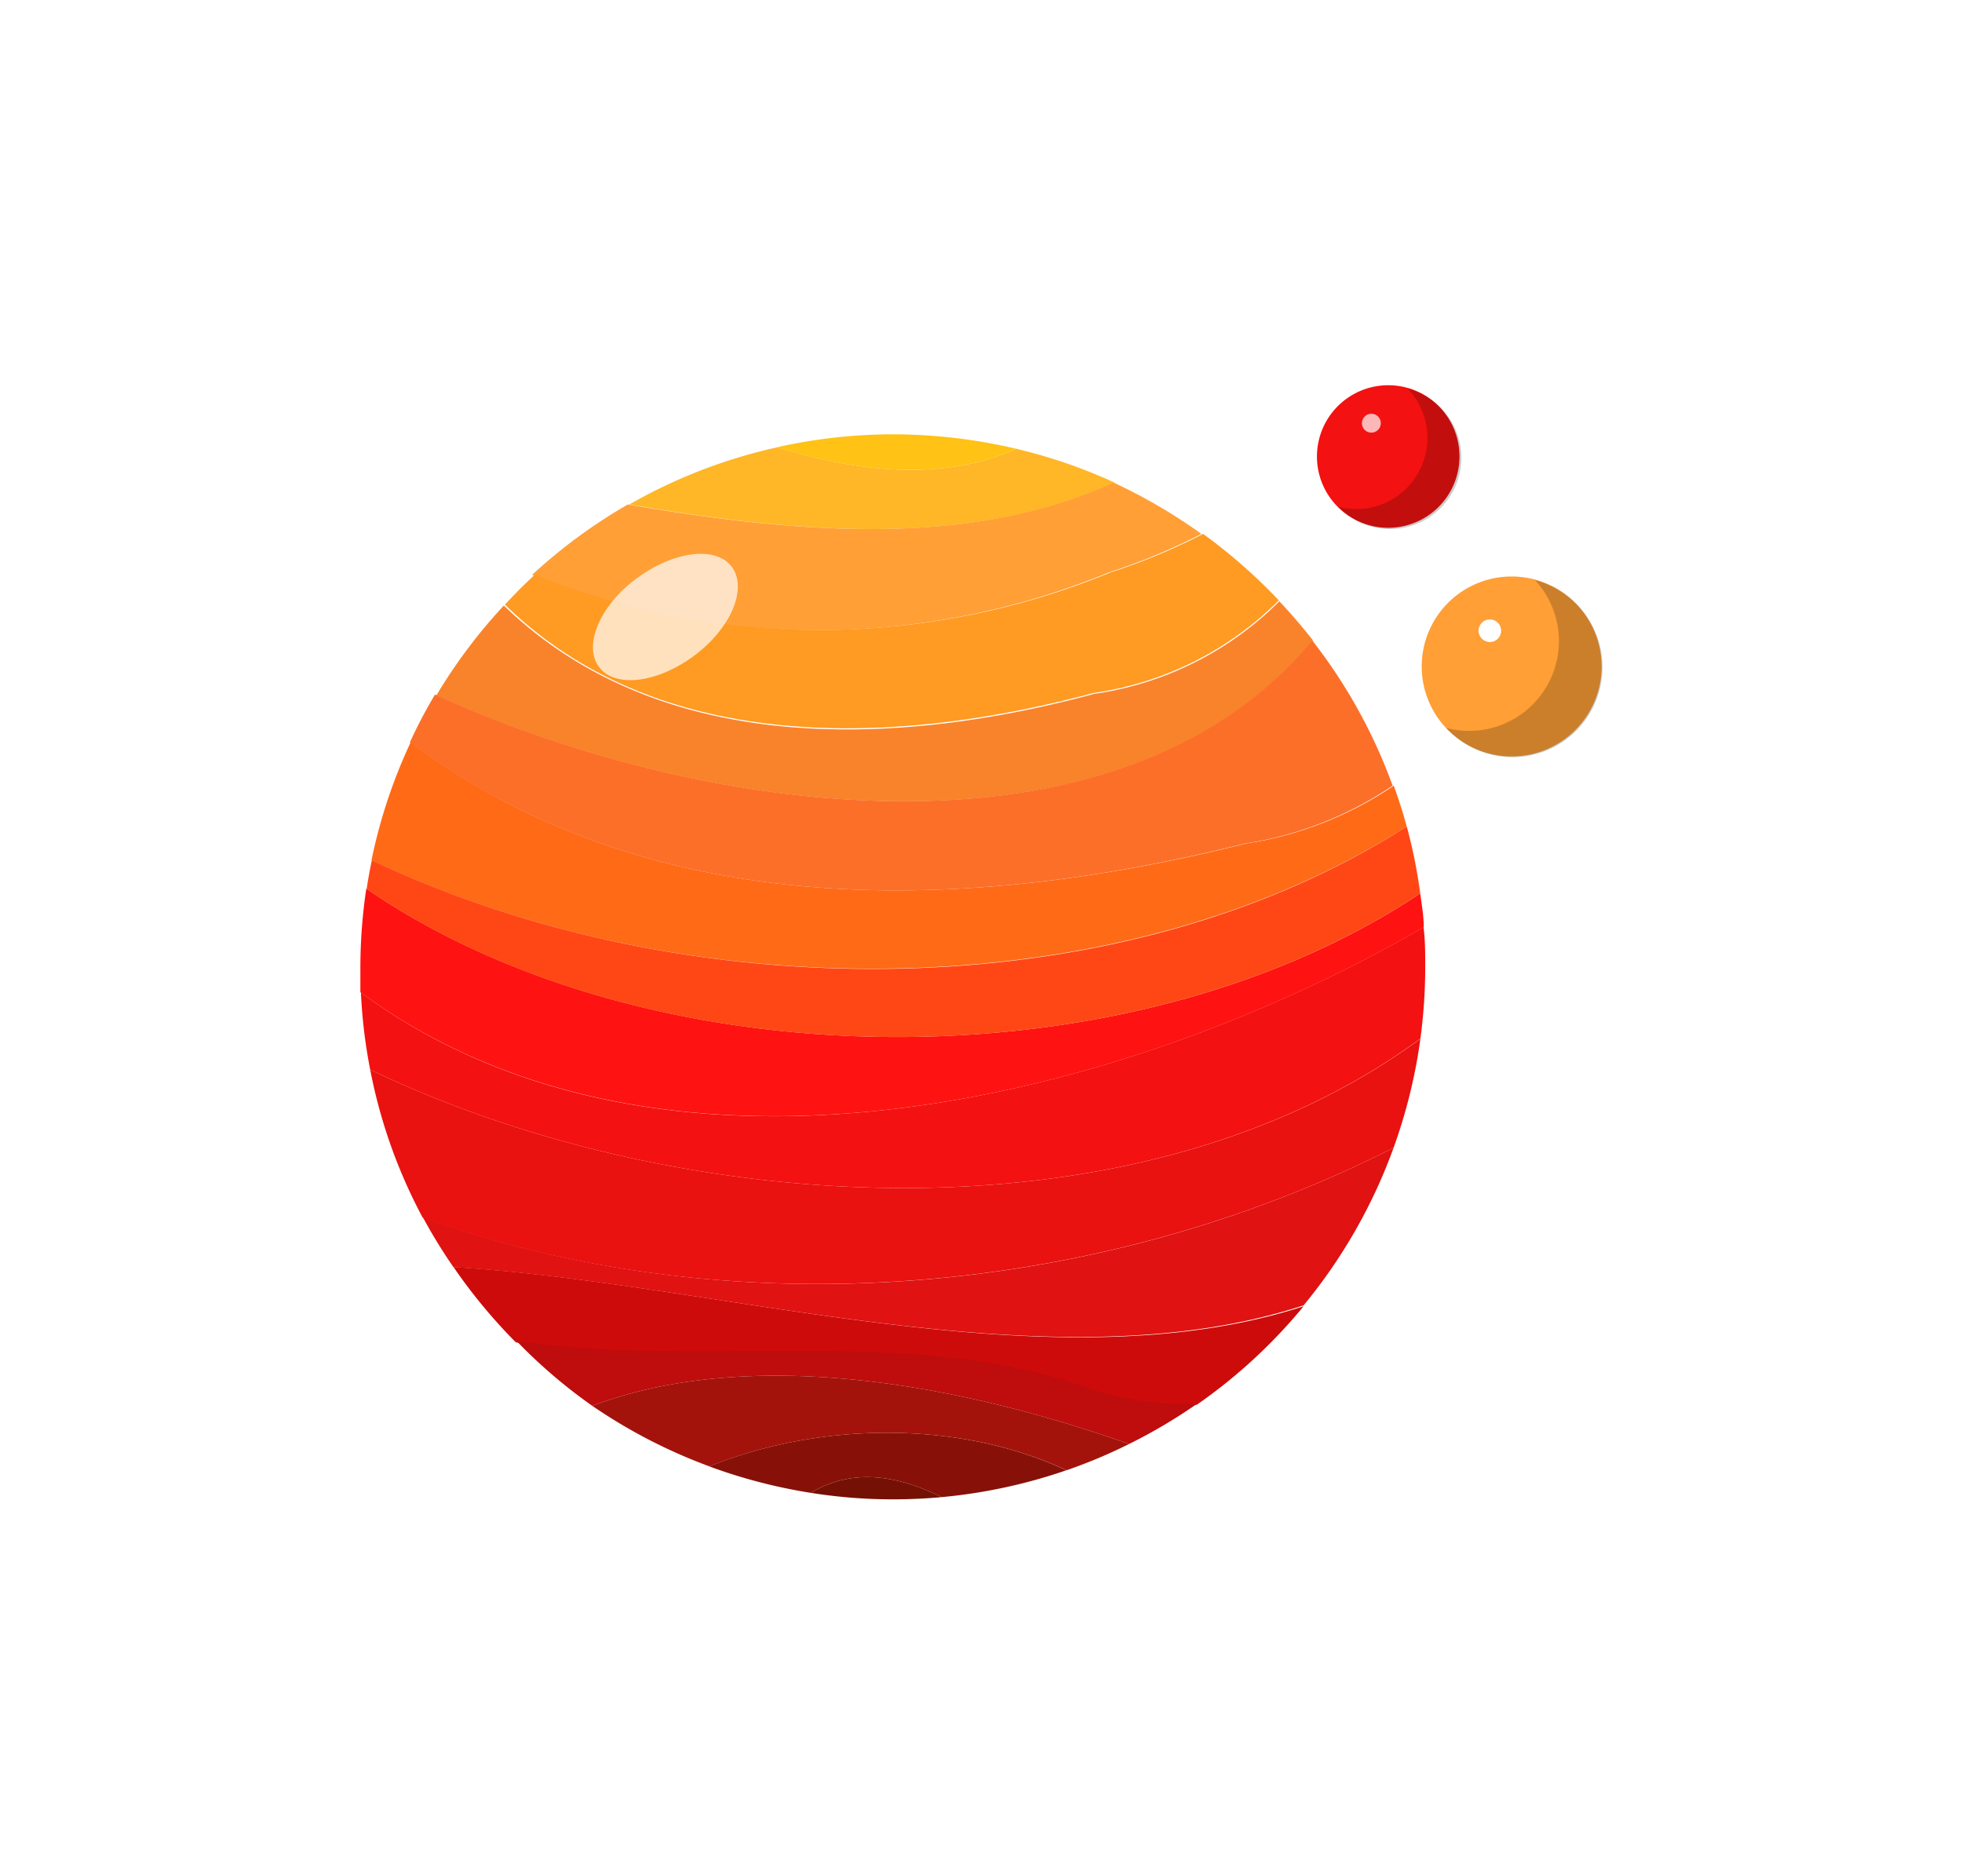 <svg xmlns="http://www.w3.org/2000/svg" xmlns:xlink="http://www.w3.org/1999/xlink" viewBox="0 0 106 101.33"><defs><style>.cls-1{mask:url(#mask);filter:url(#luminosity-noclip-2);}.cls-2{mix-blend-mode:multiply;fill:url(#linear-gradient);}.cls-3{fill:#f41111;}.cls-24,.cls-4{fill:#fff;}.cls-4{opacity:0.7;}.cls-5{opacity:0.2;}.cls-6{fill:#ff9f36;}.cls-7{fill:#ffb727;}.cls-8{fill:#ffc215;}.cls-9{fill:#f9832b;}.cls-10{fill:#ff6a17;}.cls-11{fill:#ea1111;}.cls-12{fill:#ce0b0b;}.cls-13{fill:#bf0c0c;}.cls-14{fill:#751104;}.cls-15{fill:#871108;}.cls-16{fill:#a3130c;}.cls-17{fill:#e01212;}.cls-18{fill:#ff1212;}.cls-19{fill:#ff4715;}.cls-20{fill:#fc6f29;}.cls-21{fill:#ff9a22;}.cls-22{mask:url(#mask-2);}.cls-23{fill:url(#linear-gradient-2);}.cls-25{filter:url(#luminosity-noclip);}</style><filter id="luminosity-noclip" x="20.63" y="-7891" width="56.38" height="32766" filterUnits="userSpaceOnUse" color-interpolation-filters="sRGB"><feFlood flood-color="#fff" result="bg"/><feBlend in="SourceGraphic" in2="bg"/></filter><mask id="mask" x="20.63" y="-7891" width="56.38" height="32766" maskUnits="userSpaceOnUse"><g class="cls-25"/></mask><linearGradient id="linear-gradient" x1="32.39" y1="39.9" x2="81.03" y2="77.74" gradientUnits="userSpaceOnUse"><stop offset="0"/><stop offset="0.14" stop-color="#030303"/><stop offset="0.27" stop-color="#0e0e0e"/><stop offset="0.39" stop-color="#202020"/><stop offset="0.51" stop-color="#3a3a3a"/><stop offset="0.62" stop-color="#5a5a5a"/><stop offset="0.73" stop-color="#828282"/><stop offset="0.84" stop-color="#b2b2b2"/><stop offset="0.95" stop-color="#e8e8e8"/><stop offset="0.99" stop-color="#fff"/></linearGradient><filter id="luminosity-noclip-2" x="20.63" y="24.61" width="56.38" height="56.38" filterUnits="userSpaceOnUse" color-interpolation-filters="sRGB"><feFlood flood-color="#fff" result="bg"/><feBlend in="SourceGraphic" in2="bg"/></filter><mask id="mask-2" x="20.63" y="24.61" width="56.38" height="56.38" maskUnits="userSpaceOnUse"><g class="cls-1"><path class="cls-2" d="M56.31,24.61A28.76,28.76,0,0,1,28.7,61.45a29,29,0,0,1-8.07-1.15A28.77,28.77,0,1,0,56.31,24.61Z"/></g></mask><linearGradient id="linear-gradient-2" x1="32.39" y1="39.9" x2="81.03" y2="77.74" gradientUnits="userSpaceOnUse"><stop offset="0"/><stop offset="0.14" stop-color="#030001"/><stop offset="0.27" stop-color="#0e0103"/><stop offset="0.39" stop-color="#200206"/><stop offset="0.51" stop-color="#3a040b"/><stop offset="0.62" stop-color="#5a0611"/><stop offset="0.73" stop-color="#820919"/><stop offset="0.84" stop-color="#b20c22"/><stop offset="0.95" stop-color="#e80f2d"/><stop offset="0.99" stop-color="#ff1131"/></linearGradient></defs><g id="Layer_2" data-name="Layer 2"><path class="cls-3" d="M78.85,24.66A3.85,3.85,0,1,1,75,20.81,3.84,3.84,0,0,1,78.85,24.66Z"/><path class="cls-4" d="M74.6,22.87a.51.51,0,1,1-.51-.52A.51.51,0,0,1,74.6,22.87Z"/><path class="cls-5" d="M76.06,21a3.85,3.85,0,0,1-3.75,6.38A3.85,3.85,0,1,0,76.06,21Z"/><path class="cls-6" d="M86.53,36a4.86,4.86,0,1,1-4.86-4.86A4.87,4.87,0,0,1,86.53,36Z"/><path class="cls-5" d="M82.87,31.27a4.85,4.85,0,0,1-3.52,8.21,4.92,4.92,0,0,1-1.22-.16,4.86,4.86,0,1,0,4.74-8Z"/><path class="cls-7" d="M60.22,26.07a28.31,28.31,0,0,0-5.32-1.83C51,26,46.4,25.52,42,24.16a28.46,28.46,0,0,0-8,3.09C42.88,28.77,52.31,29.66,60.22,26.07Z"/><path class="cls-8" d="M54.9,24.24a29.25,29.25,0,0,0-6.66-.78,28.66,28.66,0,0,0-6.26.7C46.4,25.52,51,26,54.9,24.24Z"/><path class="cls-6" d="M59.91,30.92a33.41,33.41,0,0,0,5-2.08,29.51,29.51,0,0,0-4.74-2.77c-7.91,3.59-17.34,2.7-26.25,1.18a28.8,28.8,0,0,0-5.17,3.8A41.3,41.3,0,0,0,59.91,30.92Z"/><path class="cls-9" d="M70.94,34.6c-.57-.73-1.18-1.44-1.82-2.12a17.64,17.64,0,0,1-10,5c-11.13,3-23.62,3.23-31.9-4.77a29,29,0,0,0-3.65,4.86C38.06,44.12,60.42,47.25,70.94,34.6Z"/><path class="cls-10" d="M76,44.64c-.2-.74-.44-1.48-.7-2.2a19.47,19.47,0,0,1-8,3.13C51.51,49.51,35,49.64,22.18,40.11a28.44,28.44,0,0,0-2.11,6.36C37.08,54.52,60.37,54.6,76,44.64Z"/><path class="cls-11" d="M75.29,62a28.83,28.83,0,0,0,1.45-5.89C61.28,67.47,36.52,65.7,20,57.78a28.25,28.25,0,0,0,2.84,8C39.57,71.75,59.37,70.08,75.29,62Z"/><path class="cls-12" d="M24.5,68.44a29.26,29.26,0,0,0,3.37,4.07c10.41,1.47,20.8-.83,30.41,2.37a15.71,15.71,0,0,0,6.38,1,28.58,28.58,0,0,0,5.77-5.32C56.73,75,39,69.32,24.5,68.44Z"/><path class="cls-13" d="M61,78a28.57,28.57,0,0,0,3.7-2.19,15.71,15.71,0,0,1-6.38-1c-9.61-3.2-20-.9-30.41-2.37A28.19,28.19,0,0,0,32,75.94C40.48,72.74,51.64,74.69,61,78Z"/><path class="cls-14" d="M43.81,80.64a28.08,28.08,0,0,0,4.43.35q1.34,0,2.64-.12C48.53,79.71,46.07,79.27,43.81,80.64Z"/><path class="cls-15" d="M38.32,79.21a28.76,28.76,0,0,0,5.49,1.43c2.26-1.37,4.72-.93,7.07.23a28.8,28.8,0,0,0,6.73-1.45C51.85,76.72,44.34,76.79,38.32,79.21Z"/><path class="cls-16" d="M32,75.94a28.74,28.74,0,0,0,6.33,3.27c6-2.42,13.53-2.49,19.29.21A28.17,28.17,0,0,0,61,78C51.64,74.69,40.48,72.74,32,75.94Z"/><path class="cls-17" d="M70.43,70.51A28.66,28.66,0,0,0,75.29,62c-15.92,8.09-35.72,9.76-52.44,3.76a28.49,28.49,0,0,0,1.65,2.69C39,69.32,56.73,75,70.43,70.51Z"/><path class="cls-3" d="M76.74,56.1A29.17,29.17,0,0,0,77,52.22c0-.71,0-1.42-.09-2.13-16.81,9.72-41.3,15.38-57.41,3.53a28.32,28.32,0,0,0,.5,4.16C36.52,65.7,61.28,67.47,76.74,56.1Z"/><path class="cls-18" d="M76.92,50.09c0-.61-.11-1.22-.19-1.83C60.87,58.83,35,58.45,19.79,48a29,29,0,0,0-.32,4.2c0,.47,0,.94,0,1.4C35.62,65.47,60.11,59.81,76.92,50.09Z"/><path class="cls-19" d="M76.73,48.26A27.34,27.34,0,0,0,76,44.64c-15.61,10-38.9,9.88-55.91,1.83-.11.51-.2,1-.28,1.55C35,58.45,60.87,58.83,76.73,48.26Z"/><path class="cls-20" d="M67.24,45.57a19.47,19.47,0,0,0,8-3.13,28.59,28.59,0,0,0-4.34-7.84c-10.52,12.65-32.88,9.52-47.4,2.92a26.54,26.54,0,0,0-1.36,2.59C35,49.64,51.51,49.51,67.24,45.57Z"/><path class="cls-21" d="M59.09,37.43a17.64,17.64,0,0,0,10-5A29.41,29.41,0,0,0,65,28.84a33.41,33.41,0,0,1-5,2.08,41.3,41.3,0,0,1-31.11.13c-.56.51-1.09,1.05-1.61,1.61C35.47,40.66,48,40.4,59.09,37.43Z"/><g class="cls-22"><path class="cls-23" d="M56.31,24.61A28.76,28.76,0,0,1,28.7,61.45a29,29,0,0,1-8.07-1.15A28.77,28.77,0,1,0,56.31,24.61Z"/></g><path class="cls-4" d="M39.53,30.61c.86,1.15,0,3.29-2,4.79s-4.29,1.78-5.16.64,0-3.29,2-4.78S38.66,29.47,39.53,30.61Z"/><path class="cls-24" d="M81.1,34.07a.61.61,0,0,1-.61.61.62.62,0,0,1-.61-.61.61.61,0,0,1,.61-.61A.61.61,0,0,1,81.1,34.07Z"/></g></svg>